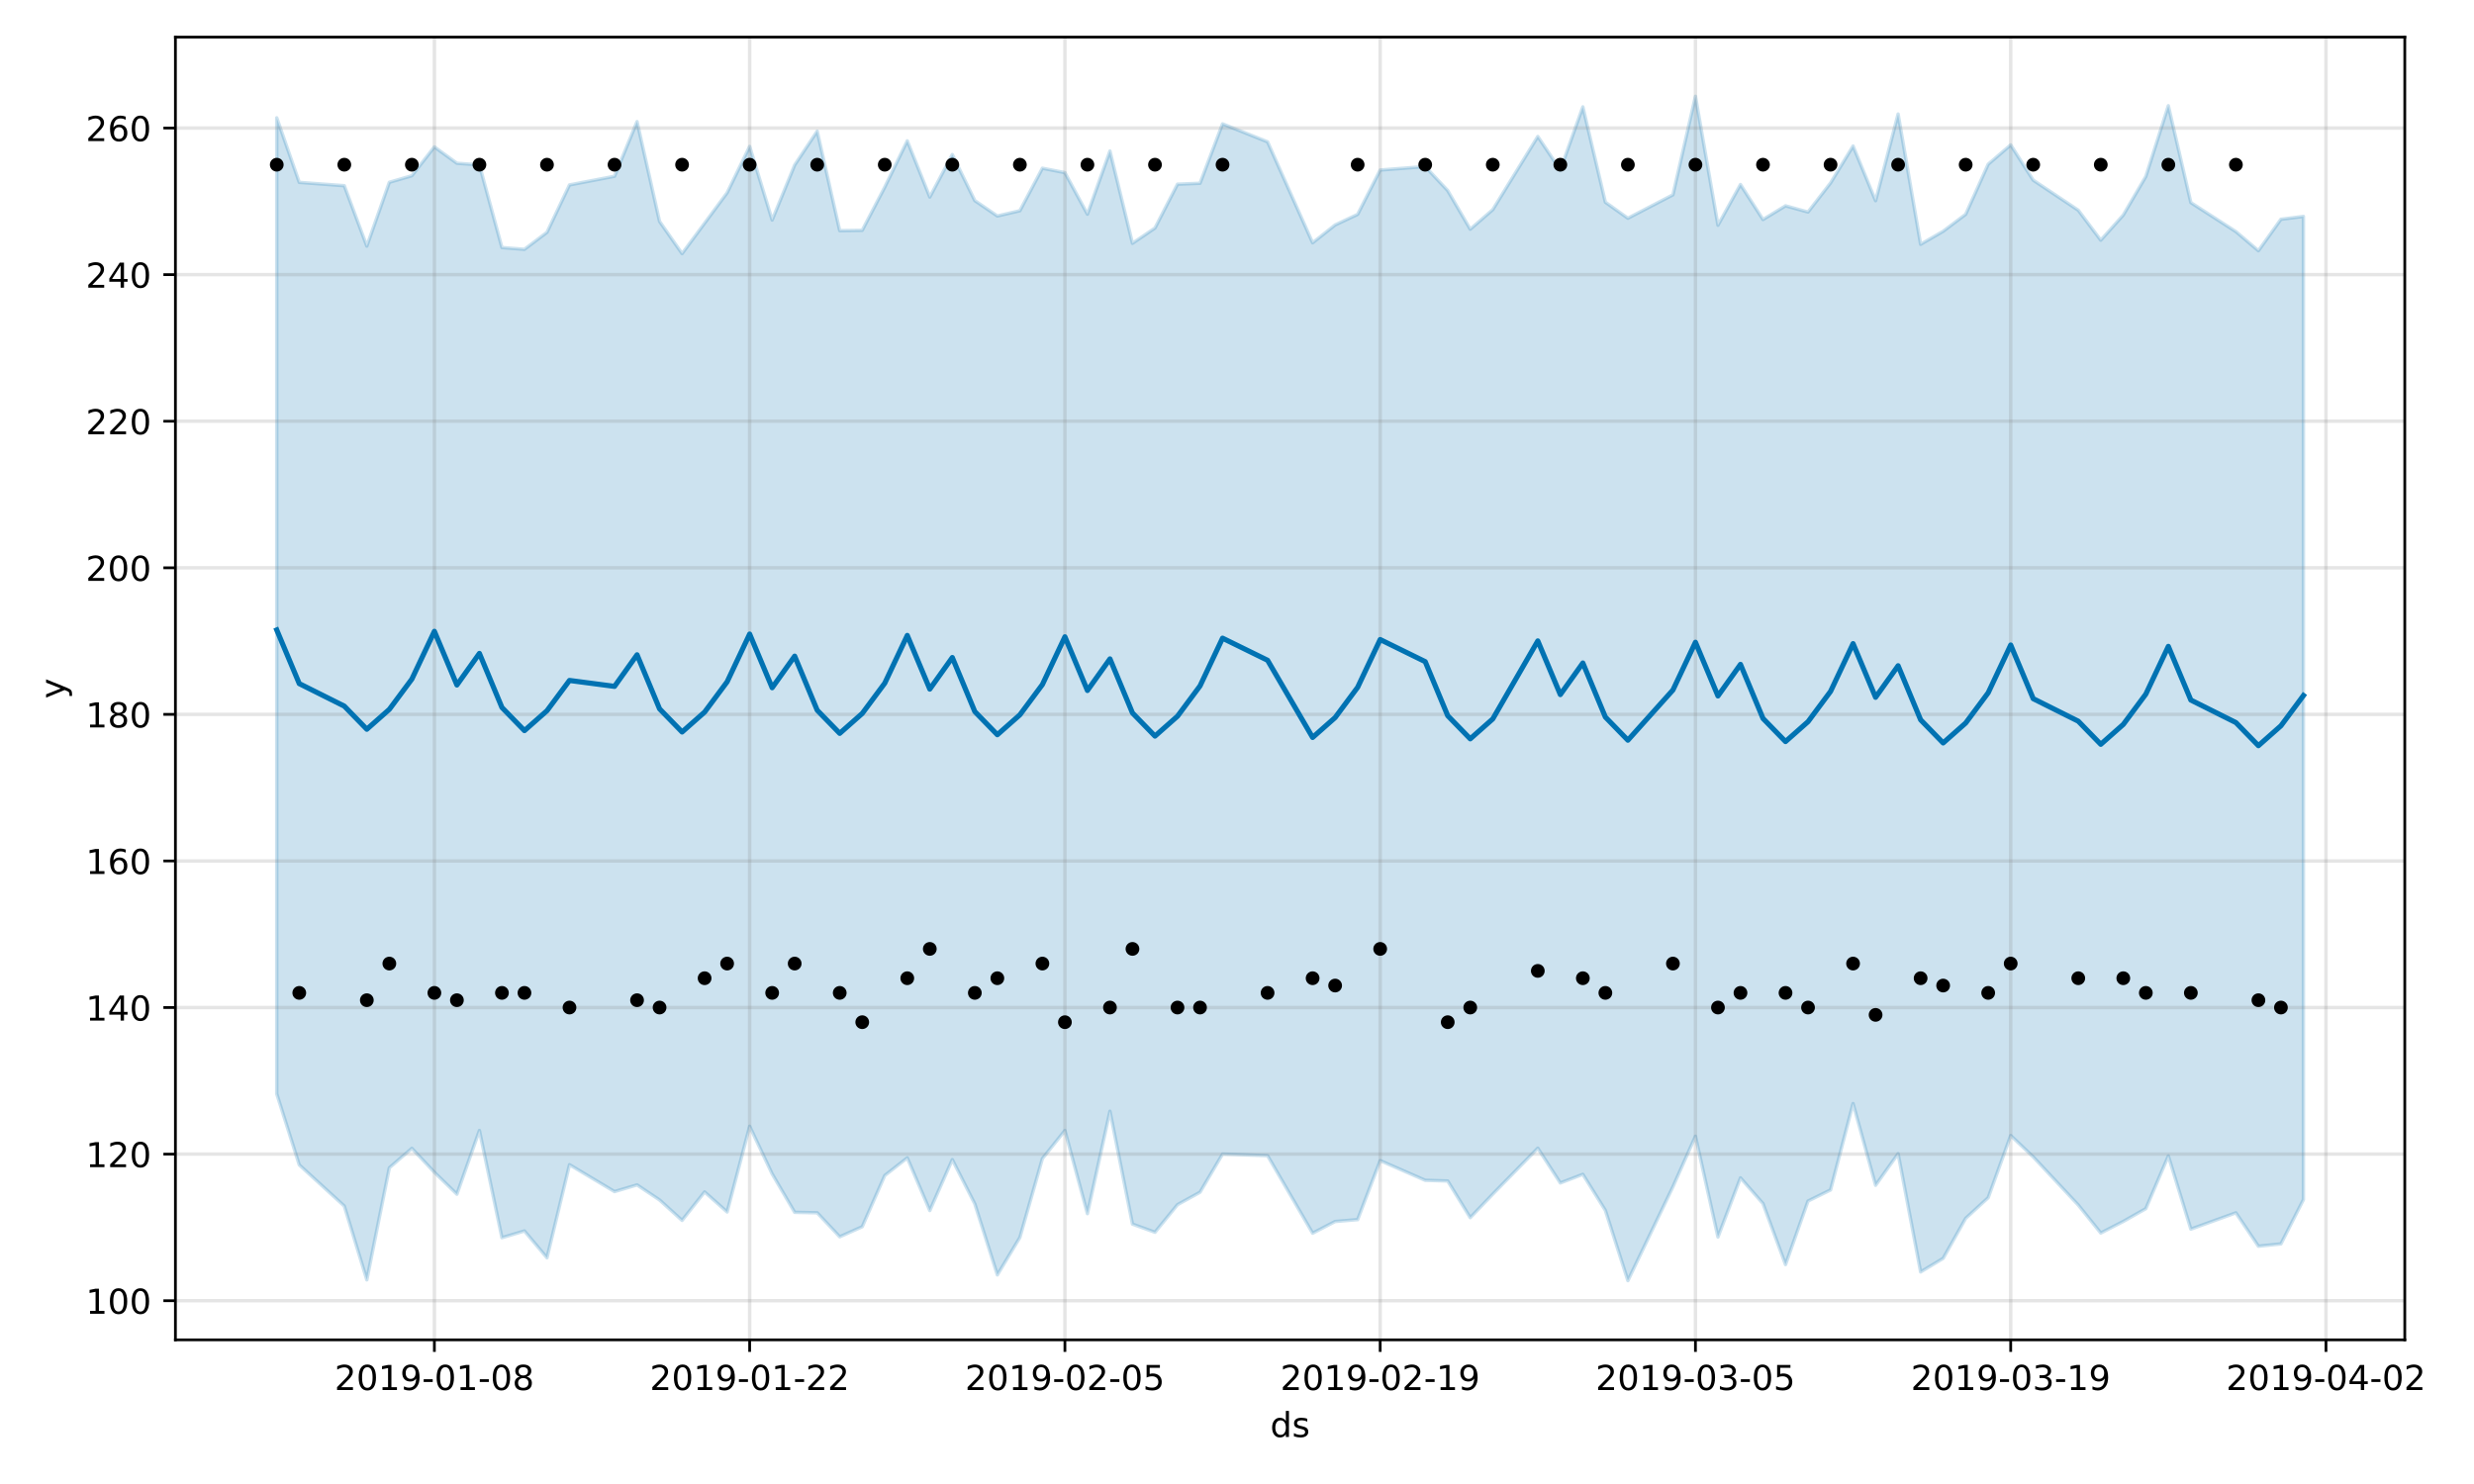 <?xml version="1.0" encoding="utf-8" standalone="no"?>
<!DOCTYPE svg PUBLIC "-//W3C//DTD SVG 1.1//EN"
  "http://www.w3.org/Graphics/SVG/1.1/DTD/svg11.dtd">
<!-- Created with matplotlib (https://matplotlib.org/) -->
<svg height="432pt" version="1.1" viewBox="0 0 720 432" width="720pt" xmlns="http://www.w3.org/2000/svg" xmlns:xlink="http://www.w3.org/1999/xlink">
 <defs>
  <style type="text/css">
*{stroke-linecap:butt;stroke-linejoin:round;}
  </style>
 </defs>
 <g id="figure_1">
  <g id="patch_1">
   <path d="M 0 432 
L 720 432 
L 720 0 
L 0 0 
z
" style="fill:#ffffff;"/>
  </g>
  <g id="axes_1">
   <g id="patch_2">
    <path d="M 51.05 390.04 
L 699.857 390.04 
L 699.857 10.8 
L 51.05 10.8 
z
" style="fill:#ffffff;"/>
   </g>
   <g id="PolyCollection_1">
    <defs>
     <path d="M 80.541 -397.698 
L 80.541 -113.567 
L 87.095 -92.892 
L 100.202 -80.906 
L 106.756 -59.426 
L 113.309 -92.045 
L 119.863 -97.711 
L 126.417 -90.743 
L 132.97 -84.369 
L 139.524 -102.91 
L 146.077 -71.698 
L 152.631 -73.657 
L 159.185 -65.85 
L 165.738 -92.945 
L 178.845 -85.124 
L 185.399 -87.067 
L 191.953 -82.682 
L 198.506 -76.732 
L 205.06 -85.024 
L 211.613 -79.185 
L 218.167 -104.144 
L 224.721 -90.264 
L 231.274 -79.079 
L 237.828 -78.948 
L 244.381 -71.968 
L 250.935 -74.891 
L 257.489 -89.803 
L 264.042 -94.936 
L 270.596 -79.597 
L 277.15 -94.42 
L 283.703 -81.528 
L 290.257 -60.87 
L 296.81 -71.764 
L 303.364 -94.718 
L 309.918 -102.908 
L 316.471 -78.695 
L 323.025 -108.521 
L 329.578 -75.658 
L 336.132 -73.279 
L 342.686 -81.314 
L 349.239 -84.935 
L 355.793 -96.038 
L 368.9 -95.577 
L 382.007 -73.011 
L 388.561 -76.418 
L 395.114 -76.961 
L 401.668 -94.144 
L 414.775 -88.407 
L 421.329 -88.206 
L 427.883 -77.527 
L 434.436 -84.381 
L 447.543 -97.76 
L 454.097 -87.634 
L 460.651 -90.149 
L 467.204 -79.648 
L 473.758 -59.198 
L 486.865 -86.525 
L 493.419 -101.239 
L 499.972 -71.895 
L 506.526 -89.119 
L 513.079 -81.635 
L 519.633 -63.872 
L 526.187 -82.372 
L 532.74 -85.604 
L 539.294 -110.749 
L 545.847 -86.96 
L 552.401 -96.158 
L 558.955 -61.733 
L 565.508 -65.683 
L 572.062 -77.33 
L 578.616 -83.342 
L 585.169 -101.446 
L 591.723 -95.222 
L 604.83 -81.212 
L 611.384 -73.064 
L 617.937 -76.43 
L 624.491 -80.155 
L 631.044 -95.498 
L 637.598 -74.192 
L 650.705 -78.939 
L 657.259 -69.216 
L 663.812 -69.891 
L 670.366 -82.786 
L 670.366 -368.995 
L 670.366 -368.995 
L 663.812 -368.17 
L 657.259 -359.009 
L 650.705 -364.583 
L 637.598 -373.021 
L 631.044 -401.209 
L 624.491 -380.628 
L 617.937 -369.405 
L 611.384 -362.083 
L 604.83 -370.803 
L 591.723 -379.556 
L 585.169 -389.817 
L 578.616 -384.194 
L 572.062 -369.617 
L 565.508 -364.68 
L 558.955 -360.887 
L 552.401 -398.802 
L 545.847 -373.574 
L 539.294 -389.489 
L 532.74 -378.737 
L 526.187 -370.282 
L 519.633 -372.083 
L 513.079 -368.093 
L 506.526 -378.286 
L 499.972 -366.428 
L 493.419 -403.962 
L 486.865 -375.287 
L 473.758 -368.472 
L 467.204 -373.139 
L 460.651 -400.893 
L 454.097 -382.496 
L 447.543 -392.265 
L 434.436 -370.964 
L 427.883 -365.277 
L 421.329 -376.514 
L 414.775 -383.512 
L 401.668 -382.504 
L 395.114 -369.595 
L 388.561 -366.52 
L 382.007 -361.327 
L 368.9 -390.712 
L 355.793 -395.943 
L 349.239 -378.652 
L 342.686 -378.384 
L 336.132 -365.622 
L 329.578 -361.176 
L 323.025 -388.03 
L 316.471 -369.648 
L 309.918 -381.749 
L 303.364 -383.031 
L 296.81 -370.654 
L 290.257 -369.129 
L 283.703 -373.598 
L 277.15 -387.004 
L 270.596 -374.639 
L 264.042 -390.996 
L 257.489 -377.525 
L 250.935 -364.954 
L 244.381 -364.861 
L 237.828 -393.81 
L 231.274 -383.965 
L 224.721 -367.95 
L 218.167 -389.369 
L 211.613 -375.878 
L 205.06 -367.031 
L 198.506 -358.173 
L 191.953 -367.536 
L 185.399 -396.595 
L 178.845 -380.692 
L 165.738 -378.171 
L 159.185 -364.376 
L 152.631 -359.424 
L 146.077 -359.942 
L 139.524 -384.013 
L 132.97 -384.475 
L 126.417 -389.246 
L 119.863 -380.846 
L 113.309 -378.938 
L 106.756 -360.363 
L 100.202 -377.945 
L 87.095 -378.917 
L 80.541 -397.698 
z
" id="mafe47a6cd1" style="stroke:#0072b2;stroke-opacity:0.2;"/>
    </defs>
    <g clip-path="url(#p5e3fd34b41)">
     <use style="fill:#0072b2;fill-opacity:0.2;stroke:#0072b2;stroke-opacity:0.2;" x="0" xlink:href="#mafe47a6cd1" y="432"/>
    </g>
   </g>
   <g id="matplotlib.axis_1">
    <g id="xtick_1">
     <g id="line2d_1">
      <path clip-path="url(#p5e3fd34b41)" d="M 126.417 390.04 
L 126.417 10.8 
" style="fill:none;stroke:#808080;stroke-linecap:square;stroke-opacity:0.2;"/>
     </g>
     <g id="line2d_2">
      <defs>
       <path d="M 0 0 
L 0 3.5 
" id="mcf592fb5c8" style="stroke:#000000;stroke-width:0.8;"/>
      </defs>
      <g>
       <use style="stroke:#000000;stroke-width:0.8;" x="126.417" xlink:href="#mcf592fb5c8" y="390.04"/>
      </g>
     </g>
     <g id="text_1">
      <!-- 2019-01-08 -->
      <defs>
       <path d="M 19.188 8.297 
L 53.609 8.297 
L 53.609 0 
L 7.328 0 
L 7.328 8.297 
Q 12.938 14.109 22.625 23.891 
Q 32.328 33.688 34.812 36.531 
Q 39.547 41.844 41.422 45.531 
Q 43.312 49.219 43.312 52.781 
Q 43.312 58.594 39.234 62.25 
Q 35.156 65.922 28.609 65.922 
Q 23.969 65.922 18.812 64.312 
Q 13.672 62.703 7.812 59.422 
L 7.812 69.391 
Q 13.766 71.781 18.938 73 
Q 24.125 74.219 28.422 74.219 
Q 39.75 74.219 46.484 68.547 
Q 53.219 62.891 53.219 53.422 
Q 53.219 48.922 51.531 44.891 
Q 49.859 40.875 45.406 35.406 
Q 44.188 33.984 37.641 27.219 
Q 31.109 20.453 19.188 8.297 
z
" id="DejaVuSans-50"/>
       <path d="M 31.781 66.406 
Q 24.172 66.406 20.328 58.906 
Q 16.5 51.422 16.5 36.375 
Q 16.5 21.391 20.328 13.891 
Q 24.172 6.391 31.781 6.391 
Q 39.453 6.391 43.281 13.891 
Q 47.125 21.391 47.125 36.375 
Q 47.125 51.422 43.281 58.906 
Q 39.453 66.406 31.781 66.406 
z
M 31.781 74.219 
Q 44.047 74.219 50.516 64.516 
Q 56.984 54.828 56.984 36.375 
Q 56.984 17.969 50.516 8.266 
Q 44.047 -1.422 31.781 -1.422 
Q 19.531 -1.422 13.062 8.266 
Q 6.594 17.969 6.594 36.375 
Q 6.594 54.828 13.062 64.516 
Q 19.531 74.219 31.781 74.219 
z
" id="DejaVuSans-48"/>
       <path d="M 12.406 8.297 
L 28.516 8.297 
L 28.516 63.922 
L 10.984 60.406 
L 10.984 69.391 
L 28.422 72.906 
L 38.281 72.906 
L 38.281 8.297 
L 54.391 8.297 
L 54.391 0 
L 12.406 0 
z
" id="DejaVuSans-49"/>
       <path d="M 10.984 1.516 
L 10.984 10.5 
Q 14.703 8.734 18.5 7.812 
Q 22.312 6.891 25.984 6.891 
Q 35.75 6.891 40.891 13.453 
Q 46.047 20.016 46.781 33.406 
Q 43.953 29.203 39.594 26.953 
Q 35.25 24.703 29.984 24.703 
Q 19.047 24.703 12.672 31.312 
Q 6.297 37.938 6.297 49.422 
Q 6.297 60.641 12.938 67.422 
Q 19.578 74.219 30.609 74.219 
Q 43.266 74.219 49.922 64.516 
Q 56.594 54.828 56.594 36.375 
Q 56.594 19.141 48.406 8.859 
Q 40.234 -1.422 26.422 -1.422 
Q 22.703 -1.422 18.891 -0.688 
Q 15.094 0.047 10.984 1.516 
z
M 30.609 32.422 
Q 37.25 32.422 41.125 36.953 
Q 45.016 41.5 45.016 49.422 
Q 45.016 57.281 41.125 61.844 
Q 37.25 66.406 30.609 66.406 
Q 23.969 66.406 20.094 61.844 
Q 16.219 57.281 16.219 49.422 
Q 16.219 41.5 20.094 36.953 
Q 23.969 32.422 30.609 32.422 
z
" id="DejaVuSans-57"/>
       <path d="M 4.891 31.391 
L 31.203 31.391 
L 31.203 23.391 
L 4.891 23.391 
z
" id="DejaVuSans-45"/>
       <path d="M 31.781 34.625 
Q 24.75 34.625 20.719 30.859 
Q 16.703 27.094 16.703 20.516 
Q 16.703 13.922 20.719 10.156 
Q 24.75 6.391 31.781 6.391 
Q 38.812 6.391 42.859 10.172 
Q 46.922 13.969 46.922 20.516 
Q 46.922 27.094 42.891 30.859 
Q 38.875 34.625 31.781 34.625 
z
M 21.922 38.812 
Q 15.578 40.375 12.031 44.719 
Q 8.5 49.078 8.5 55.328 
Q 8.5 64.062 14.719 69.141 
Q 20.953 74.219 31.781 74.219 
Q 42.672 74.219 48.875 69.141 
Q 55.078 64.062 55.078 55.328 
Q 55.078 49.078 51.531 44.719 
Q 48 40.375 41.703 38.812 
Q 48.828 37.156 52.797 32.312 
Q 56.781 27.484 56.781 20.516 
Q 56.781 9.906 50.312 4.234 
Q 43.844 -1.422 31.781 -1.422 
Q 19.734 -1.422 13.25 4.234 
Q 6.781 9.906 6.781 20.516 
Q 6.781 27.484 10.781 32.312 
Q 14.797 37.156 21.922 38.812 
z
M 18.312 54.391 
Q 18.312 48.734 21.844 45.562 
Q 25.391 42.391 31.781 42.391 
Q 38.141 42.391 41.719 45.562 
Q 45.312 48.734 45.312 54.391 
Q 45.312 60.062 41.719 63.234 
Q 38.141 66.406 31.781 66.406 
Q 25.391 66.406 21.844 63.234 
Q 18.312 60.062 18.312 54.391 
z
" id="DejaVuSans-56"/>
      </defs>
      <g transform="translate(97.359 404.638)scale(0.1 -0.1)">
       <use xlink:href="#DejaVuSans-50"/>
       <use x="63.623" xlink:href="#DejaVuSans-48"/>
       <use x="127.246" xlink:href="#DejaVuSans-49"/>
       <use x="190.869" xlink:href="#DejaVuSans-57"/>
       <use x="254.492" xlink:href="#DejaVuSans-45"/>
       <use x="290.576" xlink:href="#DejaVuSans-48"/>
       <use x="354.199" xlink:href="#DejaVuSans-49"/>
       <use x="417.822" xlink:href="#DejaVuSans-45"/>
       <use x="453.906" xlink:href="#DejaVuSans-48"/>
       <use x="517.529" xlink:href="#DejaVuSans-56"/>
      </g>
     </g>
    </g>
    <g id="xtick_2">
     <g id="line2d_3">
      <path clip-path="url(#p5e3fd34b41)" d="M 218.167 390.04 
L 218.167 10.8 
" style="fill:none;stroke:#808080;stroke-linecap:square;stroke-opacity:0.2;"/>
     </g>
     <g id="line2d_4">
      <g>
       <use style="stroke:#000000;stroke-width:0.8;" x="218.167" xlink:href="#mcf592fb5c8" y="390.04"/>
      </g>
     </g>
     <g id="text_2">
      <!-- 2019-01-22 -->
      <g transform="translate(189.109 404.638)scale(0.1 -0.1)">
       <use xlink:href="#DejaVuSans-50"/>
       <use x="63.623" xlink:href="#DejaVuSans-48"/>
       <use x="127.246" xlink:href="#DejaVuSans-49"/>
       <use x="190.869" xlink:href="#DejaVuSans-57"/>
       <use x="254.492" xlink:href="#DejaVuSans-45"/>
       <use x="290.576" xlink:href="#DejaVuSans-48"/>
       <use x="354.199" xlink:href="#DejaVuSans-49"/>
       <use x="417.822" xlink:href="#DejaVuSans-45"/>
       <use x="453.906" xlink:href="#DejaVuSans-50"/>
       <use x="517.529" xlink:href="#DejaVuSans-50"/>
      </g>
     </g>
    </g>
    <g id="xtick_3">
     <g id="line2d_5">
      <path clip-path="url(#p5e3fd34b41)" d="M 309.918 390.04 
L 309.918 10.8 
" style="fill:none;stroke:#808080;stroke-linecap:square;stroke-opacity:0.2;"/>
     </g>
     <g id="line2d_6">
      <g>
       <use style="stroke:#000000;stroke-width:0.8;" x="309.918" xlink:href="#mcf592fb5c8" y="390.04"/>
      </g>
     </g>
     <g id="text_3">
      <!-- 2019-02-05 -->
      <defs>
       <path d="M 10.797 72.906 
L 49.516 72.906 
L 49.516 64.594 
L 19.828 64.594 
L 19.828 46.734 
Q 21.969 47.469 24.109 47.828 
Q 26.266 48.188 28.422 48.188 
Q 40.625 48.188 47.75 41.5 
Q 54.891 34.812 54.891 23.391 
Q 54.891 11.625 47.562 5.094 
Q 40.234 -1.422 26.906 -1.422 
Q 22.312 -1.422 17.547 -0.641 
Q 12.797 0.141 7.719 1.703 
L 7.719 11.625 
Q 12.109 9.234 16.797 8.062 
Q 21.484 6.891 26.703 6.891 
Q 35.156 6.891 40.078 11.328 
Q 45.016 15.766 45.016 23.391 
Q 45.016 31 40.078 35.438 
Q 35.156 39.891 26.703 39.891 
Q 22.75 39.891 18.812 39.016 
Q 14.891 38.141 10.797 36.281 
z
" id="DejaVuSans-53"/>
      </defs>
      <g transform="translate(280.86 404.638)scale(0.1 -0.1)">
       <use xlink:href="#DejaVuSans-50"/>
       <use x="63.623" xlink:href="#DejaVuSans-48"/>
       <use x="127.246" xlink:href="#DejaVuSans-49"/>
       <use x="190.869" xlink:href="#DejaVuSans-57"/>
       <use x="254.492" xlink:href="#DejaVuSans-45"/>
       <use x="290.576" xlink:href="#DejaVuSans-48"/>
       <use x="354.199" xlink:href="#DejaVuSans-50"/>
       <use x="417.822" xlink:href="#DejaVuSans-45"/>
       <use x="453.906" xlink:href="#DejaVuSans-48"/>
       <use x="517.529" xlink:href="#DejaVuSans-53"/>
      </g>
     </g>
    </g>
    <g id="xtick_4">
     <g id="line2d_7">
      <path clip-path="url(#p5e3fd34b41)" d="M 401.668 390.04 
L 401.668 10.8 
" style="fill:none;stroke:#808080;stroke-linecap:square;stroke-opacity:0.2;"/>
     </g>
     <g id="line2d_8">
      <g>
       <use style="stroke:#000000;stroke-width:0.8;" x="401.668" xlink:href="#mcf592fb5c8" y="390.04"/>
      </g>
     </g>
     <g id="text_4">
      <!-- 2019-02-19 -->
      <g transform="translate(372.61 404.638)scale(0.1 -0.1)">
       <use xlink:href="#DejaVuSans-50"/>
       <use x="63.623" xlink:href="#DejaVuSans-48"/>
       <use x="127.246" xlink:href="#DejaVuSans-49"/>
       <use x="190.869" xlink:href="#DejaVuSans-57"/>
       <use x="254.492" xlink:href="#DejaVuSans-45"/>
       <use x="290.576" xlink:href="#DejaVuSans-48"/>
       <use x="354.199" xlink:href="#DejaVuSans-50"/>
       <use x="417.822" xlink:href="#DejaVuSans-45"/>
       <use x="453.906" xlink:href="#DejaVuSans-49"/>
       <use x="517.529" xlink:href="#DejaVuSans-57"/>
      </g>
     </g>
    </g>
    <g id="xtick_5">
     <g id="line2d_9">
      <path clip-path="url(#p5e3fd34b41)" d="M 493.419 390.04 
L 493.419 10.8 
" style="fill:none;stroke:#808080;stroke-linecap:square;stroke-opacity:0.2;"/>
     </g>
     <g id="line2d_10">
      <g>
       <use style="stroke:#000000;stroke-width:0.8;" x="493.419" xlink:href="#mcf592fb5c8" y="390.04"/>
      </g>
     </g>
     <g id="text_5">
      <!-- 2019-03-05 -->
      <defs>
       <path d="M 40.578 39.312 
Q 47.656 37.797 51.625 33 
Q 55.609 28.219 55.609 21.188 
Q 55.609 10.406 48.188 4.484 
Q 40.766 -1.422 27.094 -1.422 
Q 22.516 -1.422 17.656 -0.516 
Q 12.797 0.391 7.625 2.203 
L 7.625 11.719 
Q 11.719 9.328 16.594 8.109 
Q 21.484 6.891 26.812 6.891 
Q 36.078 6.891 40.938 10.547 
Q 45.797 14.203 45.797 21.188 
Q 45.797 27.641 41.281 31.266 
Q 36.766 34.906 28.719 34.906 
L 20.219 34.906 
L 20.219 43.016 
L 29.109 43.016 
Q 36.375 43.016 40.234 45.922 
Q 44.094 48.828 44.094 54.297 
Q 44.094 59.906 40.109 62.906 
Q 36.141 65.922 28.719 65.922 
Q 24.656 65.922 20.016 65.031 
Q 15.375 64.156 9.812 62.312 
L 9.812 71.094 
Q 15.438 72.656 20.344 73.438 
Q 25.25 74.219 29.594 74.219 
Q 40.828 74.219 47.359 69.109 
Q 53.906 64.016 53.906 55.328 
Q 53.906 49.266 50.438 45.094 
Q 46.969 40.922 40.578 39.312 
z
" id="DejaVuSans-51"/>
      </defs>
      <g transform="translate(464.361 404.638)scale(0.1 -0.1)">
       <use xlink:href="#DejaVuSans-50"/>
       <use x="63.623" xlink:href="#DejaVuSans-48"/>
       <use x="127.246" xlink:href="#DejaVuSans-49"/>
       <use x="190.869" xlink:href="#DejaVuSans-57"/>
       <use x="254.492" xlink:href="#DejaVuSans-45"/>
       <use x="290.576" xlink:href="#DejaVuSans-48"/>
       <use x="354.199" xlink:href="#DejaVuSans-51"/>
       <use x="417.822" xlink:href="#DejaVuSans-45"/>
       <use x="453.906" xlink:href="#DejaVuSans-48"/>
       <use x="517.529" xlink:href="#DejaVuSans-53"/>
      </g>
     </g>
    </g>
    <g id="xtick_6">
     <g id="line2d_11">
      <path clip-path="url(#p5e3fd34b41)" d="M 585.169 390.04 
L 585.169 10.8 
" style="fill:none;stroke:#808080;stroke-linecap:square;stroke-opacity:0.2;"/>
     </g>
     <g id="line2d_12">
      <g>
       <use style="stroke:#000000;stroke-width:0.8;" x="585.169" xlink:href="#mcf592fb5c8" y="390.04"/>
      </g>
     </g>
     <g id="text_6">
      <!-- 2019-03-19 -->
      <g transform="translate(556.111 404.638)scale(0.1 -0.1)">
       <use xlink:href="#DejaVuSans-50"/>
       <use x="63.623" xlink:href="#DejaVuSans-48"/>
       <use x="127.246" xlink:href="#DejaVuSans-49"/>
       <use x="190.869" xlink:href="#DejaVuSans-57"/>
       <use x="254.492" xlink:href="#DejaVuSans-45"/>
       <use x="290.576" xlink:href="#DejaVuSans-48"/>
       <use x="354.199" xlink:href="#DejaVuSans-51"/>
       <use x="417.822" xlink:href="#DejaVuSans-45"/>
       <use x="453.906" xlink:href="#DejaVuSans-49"/>
       <use x="517.529" xlink:href="#DejaVuSans-57"/>
      </g>
     </g>
    </g>
    <g id="xtick_7">
     <g id="line2d_13">
      <path clip-path="url(#p5e3fd34b41)" d="M 676.92 390.04 
L 676.92 10.8 
" style="fill:none;stroke:#808080;stroke-linecap:square;stroke-opacity:0.2;"/>
     </g>
     <g id="line2d_14">
      <g>
       <use style="stroke:#000000;stroke-width:0.8;" x="676.92" xlink:href="#mcf592fb5c8" y="390.04"/>
      </g>
     </g>
     <g id="text_7">
      <!-- 2019-04-02 -->
      <defs>
       <path d="M 37.797 64.312 
L 12.891 25.391 
L 37.797 25.391 
z
M 35.203 72.906 
L 47.609 72.906 
L 47.609 25.391 
L 58.016 25.391 
L 58.016 17.188 
L 47.609 17.188 
L 47.609 0 
L 37.797 0 
L 37.797 17.188 
L 4.891 17.188 
L 4.891 26.703 
z
" id="DejaVuSans-52"/>
      </defs>
      <g transform="translate(647.862 404.638)scale(0.1 -0.1)">
       <use xlink:href="#DejaVuSans-50"/>
       <use x="63.623" xlink:href="#DejaVuSans-48"/>
       <use x="127.246" xlink:href="#DejaVuSans-49"/>
       <use x="190.869" xlink:href="#DejaVuSans-57"/>
       <use x="254.492" xlink:href="#DejaVuSans-45"/>
       <use x="290.576" xlink:href="#DejaVuSans-48"/>
       <use x="354.199" xlink:href="#DejaVuSans-52"/>
       <use x="417.822" xlink:href="#DejaVuSans-45"/>
       <use x="453.906" xlink:href="#DejaVuSans-48"/>
       <use x="517.529" xlink:href="#DejaVuSans-50"/>
      </g>
     </g>
    </g>
    <g id="text_8">
     <!-- ds -->
     <defs>
      <path d="M 45.406 46.391 
L 45.406 75.984 
L 54.391 75.984 
L 54.391 0 
L 45.406 0 
L 45.406 8.203 
Q 42.578 3.328 38.25 0.953 
Q 33.938 -1.422 27.875 -1.422 
Q 17.969 -1.422 11.734 6.484 
Q 5.516 14.406 5.516 27.297 
Q 5.516 40.188 11.734 48.094 
Q 17.969 56 27.875 56 
Q 33.938 56 38.25 53.625 
Q 42.578 51.266 45.406 46.391 
z
M 14.797 27.297 
Q 14.797 17.391 18.875 11.75 
Q 22.953 6.109 30.078 6.109 
Q 37.203 6.109 41.297 11.75 
Q 45.406 17.391 45.406 27.297 
Q 45.406 37.203 41.297 42.844 
Q 37.203 48.484 30.078 48.484 
Q 22.953 48.484 18.875 42.844 
Q 14.797 37.203 14.797 27.297 
z
" id="DejaVuSans-100"/>
      <path d="M 44.281 53.078 
L 44.281 44.578 
Q 40.484 46.531 36.375 47.5 
Q 32.281 48.484 27.875 48.484 
Q 21.188 48.484 17.844 46.438 
Q 14.5 44.391 14.5 40.281 
Q 14.5 37.156 16.891 35.375 
Q 19.281 33.594 26.516 31.984 
L 29.594 31.297 
Q 39.156 29.25 43.188 25.516 
Q 47.219 21.781 47.219 15.094 
Q 47.219 7.469 41.188 3.016 
Q 35.156 -1.422 24.609 -1.422 
Q 20.219 -1.422 15.453 -0.562 
Q 10.688 0.297 5.422 2 
L 5.422 11.281 
Q 10.406 8.688 15.234 7.391 
Q 20.062 6.109 24.812 6.109 
Q 31.156 6.109 34.562 8.281 
Q 37.984 10.453 37.984 14.406 
Q 37.984 18.062 35.516 20.016 
Q 33.062 21.969 24.703 23.781 
L 21.578 24.516 
Q 13.234 26.266 9.516 29.906 
Q 5.812 33.547 5.812 39.891 
Q 5.812 47.609 11.281 51.797 
Q 16.75 56 26.812 56 
Q 31.781 56 36.172 55.266 
Q 40.578 54.547 44.281 53.078 
z
" id="DejaVuSans-115"/>
     </defs>
     <g transform="translate(369.675 418.317)scale(0.1 -0.1)">
      <use xlink:href="#DejaVuSans-100"/>
      <use x="63.477" xlink:href="#DejaVuSans-115"/>
     </g>
    </g>
   </g>
   <g id="matplotlib.axis_2">
    <g id="ytick_1">
     <g id="line2d_15">
      <path clip-path="url(#p5e3fd34b41)" d="M 51.05 378.639 
L 699.857 378.639 
" style="fill:none;stroke:#808080;stroke-linecap:square;stroke-opacity:0.2;"/>
     </g>
     <g id="line2d_16">
      <defs>
       <path d="M 0 0 
L -3.5 0 
" id="mb5ccc100dc" style="stroke:#000000;stroke-width:0.8;"/>
      </defs>
      <g>
       <use style="stroke:#000000;stroke-width:0.8;" x="51.05" xlink:href="#mb5ccc100dc" y="378.639"/>
      </g>
     </g>
     <g id="text_9">
      <!-- 100 -->
      <g transform="translate(24.962 382.439)scale(0.1 -0.1)">
       <use xlink:href="#DejaVuSans-49"/>
       <use x="63.623" xlink:href="#DejaVuSans-48"/>
       <use x="127.246" xlink:href="#DejaVuSans-48"/>
      </g>
     </g>
    </g>
    <g id="ytick_2">
     <g id="line2d_17">
      <path clip-path="url(#p5e3fd34b41)" d="M 51.05 335.969 
L 699.857 335.969 
" style="fill:none;stroke:#808080;stroke-linecap:square;stroke-opacity:0.2;"/>
     </g>
     <g id="line2d_18">
      <g>
       <use style="stroke:#000000;stroke-width:0.8;" x="51.05" xlink:href="#mb5ccc100dc" y="335.969"/>
      </g>
     </g>
     <g id="text_10">
      <!-- 120 -->
      <g transform="translate(24.962 339.768)scale(0.1 -0.1)">
       <use xlink:href="#DejaVuSans-49"/>
       <use x="63.623" xlink:href="#DejaVuSans-50"/>
       <use x="127.246" xlink:href="#DejaVuSans-48"/>
      </g>
     </g>
    </g>
    <g id="ytick_3">
     <g id="line2d_19">
      <path clip-path="url(#p5e3fd34b41)" d="M 51.05 293.299 
L 699.857 293.299 
" style="fill:none;stroke:#808080;stroke-linecap:square;stroke-opacity:0.2;"/>
     </g>
     <g id="line2d_20">
      <g>
       <use style="stroke:#000000;stroke-width:0.8;" x="51.05" xlink:href="#mb5ccc100dc" y="293.299"/>
      </g>
     </g>
     <g id="text_11">
      <!-- 140 -->
      <g transform="translate(24.962 297.098)scale(0.1 -0.1)">
       <use xlink:href="#DejaVuSans-49"/>
       <use x="63.623" xlink:href="#DejaVuSans-52"/>
       <use x="127.246" xlink:href="#DejaVuSans-48"/>
      </g>
     </g>
    </g>
    <g id="ytick_4">
     <g id="line2d_21">
      <path clip-path="url(#p5e3fd34b41)" d="M 51.05 250.629 
L 699.857 250.629 
" style="fill:none;stroke:#808080;stroke-linecap:square;stroke-opacity:0.2;"/>
     </g>
     <g id="line2d_22">
      <g>
       <use style="stroke:#000000;stroke-width:0.8;" x="51.05" xlink:href="#mb5ccc100dc" y="250.629"/>
      </g>
     </g>
     <g id="text_12">
      <!-- 160 -->
      <defs>
       <path d="M 33.016 40.375 
Q 26.375 40.375 22.484 35.828 
Q 18.609 31.297 18.609 23.391 
Q 18.609 15.531 22.484 10.953 
Q 26.375 6.391 33.016 6.391 
Q 39.656 6.391 43.531 10.953 
Q 47.406 15.531 47.406 23.391 
Q 47.406 31.297 43.531 35.828 
Q 39.656 40.375 33.016 40.375 
z
M 52.594 71.297 
L 52.594 62.312 
Q 48.875 64.062 45.094 64.984 
Q 41.312 65.922 37.594 65.922 
Q 27.828 65.922 22.672 59.328 
Q 17.531 52.734 16.797 39.406 
Q 19.672 43.656 24.016 45.922 
Q 28.375 48.188 33.594 48.188 
Q 44.578 48.188 50.953 41.516 
Q 57.328 34.859 57.328 23.391 
Q 57.328 12.156 50.688 5.359 
Q 44.047 -1.422 33.016 -1.422 
Q 20.359 -1.422 13.672 8.266 
Q 6.984 17.969 6.984 36.375 
Q 6.984 53.656 15.188 63.938 
Q 23.391 74.219 37.203 74.219 
Q 40.922 74.219 44.703 73.484 
Q 48.484 72.75 52.594 71.297 
z
" id="DejaVuSans-54"/>
      </defs>
      <g transform="translate(24.962 254.428)scale(0.1 -0.1)">
       <use xlink:href="#DejaVuSans-49"/>
       <use x="63.623" xlink:href="#DejaVuSans-54"/>
       <use x="127.246" xlink:href="#DejaVuSans-48"/>
      </g>
     </g>
    </g>
    <g id="ytick_5">
     <g id="line2d_23">
      <path clip-path="url(#p5e3fd34b41)" d="M 51.05 207.958 
L 699.857 207.958 
" style="fill:none;stroke:#808080;stroke-linecap:square;stroke-opacity:0.2;"/>
     </g>
     <g id="line2d_24">
      <g>
       <use style="stroke:#000000;stroke-width:0.8;" x="51.05" xlink:href="#mb5ccc100dc" y="207.958"/>
      </g>
     </g>
     <g id="text_13">
      <!-- 180 -->
      <g transform="translate(24.962 211.757)scale(0.1 -0.1)">
       <use xlink:href="#DejaVuSans-49"/>
       <use x="63.623" xlink:href="#DejaVuSans-56"/>
       <use x="127.246" xlink:href="#DejaVuSans-48"/>
      </g>
     </g>
    </g>
    <g id="ytick_6">
     <g id="line2d_25">
      <path clip-path="url(#p5e3fd34b41)" d="M 51.05 165.288 
L 699.857 165.288 
" style="fill:none;stroke:#808080;stroke-linecap:square;stroke-opacity:0.2;"/>
     </g>
     <g id="line2d_26">
      <g>
       <use style="stroke:#000000;stroke-width:0.8;" x="51.05" xlink:href="#mb5ccc100dc" y="165.288"/>
      </g>
     </g>
     <g id="text_14">
      <!-- 200 -->
      <g transform="translate(24.962 169.087)scale(0.1 -0.1)">
       <use xlink:href="#DejaVuSans-50"/>
       <use x="63.623" xlink:href="#DejaVuSans-48"/>
       <use x="127.246" xlink:href="#DejaVuSans-48"/>
      </g>
     </g>
    </g>
    <g id="ytick_7">
     <g id="line2d_27">
      <path clip-path="url(#p5e3fd34b41)" d="M 51.05 122.618 
L 699.857 122.618 
" style="fill:none;stroke:#808080;stroke-linecap:square;stroke-opacity:0.2;"/>
     </g>
     <g id="line2d_28">
      <g>
       <use style="stroke:#000000;stroke-width:0.8;" x="51.05" xlink:href="#mb5ccc100dc" y="122.618"/>
      </g>
     </g>
     <g id="text_15">
      <!-- 220 -->
      <g transform="translate(24.962 126.417)scale(0.1 -0.1)">
       <use xlink:href="#DejaVuSans-50"/>
       <use x="63.623" xlink:href="#DejaVuSans-50"/>
       <use x="127.246" xlink:href="#DejaVuSans-48"/>
      </g>
     </g>
    </g>
    <g id="ytick_8">
     <g id="line2d_29">
      <path clip-path="url(#p5e3fd34b41)" d="M 51.05 79.947 
L 699.857 79.947 
" style="fill:none;stroke:#808080;stroke-linecap:square;stroke-opacity:0.2;"/>
     </g>
     <g id="line2d_30">
      <g>
       <use style="stroke:#000000;stroke-width:0.8;" x="51.05" xlink:href="#mb5ccc100dc" y="79.947"/>
      </g>
     </g>
     <g id="text_16">
      <!-- 240 -->
      <g transform="translate(24.962 83.747)scale(0.1 -0.1)">
       <use xlink:href="#DejaVuSans-50"/>
       <use x="63.623" xlink:href="#DejaVuSans-52"/>
       <use x="127.246" xlink:href="#DejaVuSans-48"/>
      </g>
     </g>
    </g>
    <g id="ytick_9">
     <g id="line2d_31">
      <path clip-path="url(#p5e3fd34b41)" d="M 51.05 37.277 
L 699.857 37.277 
" style="fill:none;stroke:#808080;stroke-linecap:square;stroke-opacity:0.2;"/>
     </g>
     <g id="line2d_32">
      <g>
       <use style="stroke:#000000;stroke-width:0.8;" x="51.05" xlink:href="#mb5ccc100dc" y="37.277"/>
      </g>
     </g>
     <g id="text_17">
      <!-- 260 -->
      <g transform="translate(24.962 41.076)scale(0.1 -0.1)">
       <use xlink:href="#DejaVuSans-50"/>
       <use x="63.623" xlink:href="#DejaVuSans-54"/>
       <use x="127.246" xlink:href="#DejaVuSans-48"/>
      </g>
     </g>
    </g>
    <g id="text_18">
     <!-- y -->
     <defs>
      <path d="M 32.172 -5.078 
Q 28.375 -14.844 24.75 -17.812 
Q 21.141 -20.797 15.094 -20.797 
L 7.906 -20.797 
L 7.906 -13.281 
L 13.188 -13.281 
Q 16.891 -13.281 18.938 -11.516 
Q 21 -9.766 23.484 -3.219 
L 25.094 0.875 
L 2.984 54.688 
L 12.5 54.688 
L 29.594 11.922 
L 46.688 54.688 
L 56.203 54.688 
z
" id="DejaVuSans-121"/>
     </defs>
     <g transform="translate(18.883 203.379)rotate(-90)scale(0.1 -0.1)">
      <use xlink:href="#DejaVuSans-121"/>
     </g>
    </g>
   </g>
   <g id="line2d_33">
    <defs>
     <path d="M 0 1.5 
C 0.398 1.5 0.779 1.342 1.061 1.061 
C 1.342 0.779 1.5 0.398 1.5 0 
C 1.5 -0.398 1.342 -0.779 1.061 -1.061 
C 0.779 -1.342 0.398 -1.5 0 -1.5 
C -0.398 -1.5 -0.779 -1.342 -1.061 -1.061 
C -1.342 -0.779 -1.5 -0.398 -1.5 0 
C -1.5 0.398 -1.342 0.779 -1.061 1.061 
C -0.779 1.342 -0.398 1.5 0 1.5 
z
" id="mca3aaf2c28" style="stroke:#000000;"/>
    </defs>
    <g clip-path="url(#p5e3fd34b41)">
     <use style="stroke:#000000;" x="80.541" xlink:href="#mca3aaf2c28" y="47.945"/>
     <use style="stroke:#000000;" x="87.095" xlink:href="#mca3aaf2c28" y="289.032"/>
     <use style="stroke:#000000;" x="100.202" xlink:href="#mca3aaf2c28" y="47.945"/>
     <use style="stroke:#000000;" x="106.756" xlink:href="#mca3aaf2c28" y="291.165"/>
     <use style="stroke:#000000;" x="113.309" xlink:href="#mca3aaf2c28" y="280.498"/>
     <use style="stroke:#000000;" x="119.863" xlink:href="#mca3aaf2c28" y="47.945"/>
     <use style="stroke:#000000;" x="126.417" xlink:href="#mca3aaf2c28" y="289.032"/>
     <use style="stroke:#000000;" x="132.97" xlink:href="#mca3aaf2c28" y="291.165"/>
     <use style="stroke:#000000;" x="139.524" xlink:href="#mca3aaf2c28" y="47.945"/>
     <use style="stroke:#000000;" x="146.077" xlink:href="#mca3aaf2c28" y="289.032"/>
     <use style="stroke:#000000;" x="152.631" xlink:href="#mca3aaf2c28" y="289.032"/>
     <use style="stroke:#000000;" x="159.185" xlink:href="#mca3aaf2c28" y="47.945"/>
     <use style="stroke:#000000;" x="165.738" xlink:href="#mca3aaf2c28" y="293.299"/>
     <use style="stroke:#000000;" x="178.845" xlink:href="#mca3aaf2c28" y="47.945"/>
     <use style="stroke:#000000;" x="185.399" xlink:href="#mca3aaf2c28" y="291.165"/>
     <use style="stroke:#000000;" x="191.953" xlink:href="#mca3aaf2c28" y="293.299"/>
     <use style="stroke:#000000;" x="198.506" xlink:href="#mca3aaf2c28" y="47.945"/>
     <use style="stroke:#000000;" x="205.06" xlink:href="#mca3aaf2c28" y="284.765"/>
     <use style="stroke:#000000;" x="211.613" xlink:href="#mca3aaf2c28" y="280.498"/>
     <use style="stroke:#000000;" x="218.167" xlink:href="#mca3aaf2c28" y="47.945"/>
     <use style="stroke:#000000;" x="224.721" xlink:href="#mca3aaf2c28" y="289.032"/>
     <use style="stroke:#000000;" x="231.274" xlink:href="#mca3aaf2c28" y="280.498"/>
     <use style="stroke:#000000;" x="237.828" xlink:href="#mca3aaf2c28" y="47.945"/>
     <use style="stroke:#000000;" x="244.381" xlink:href="#mca3aaf2c28" y="289.032"/>
     <use style="stroke:#000000;" x="250.935" xlink:href="#mca3aaf2c28" y="297.566"/>
     <use style="stroke:#000000;" x="257.489" xlink:href="#mca3aaf2c28" y="47.945"/>
     <use style="stroke:#000000;" x="264.042" xlink:href="#mca3aaf2c28" y="284.765"/>
     <use style="stroke:#000000;" x="270.596" xlink:href="#mca3aaf2c28" y="276.231"/>
     <use style="stroke:#000000;" x="277.15" xlink:href="#mca3aaf2c28" y="47.945"/>
     <use style="stroke:#000000;" x="283.703" xlink:href="#mca3aaf2c28" y="289.032"/>
     <use style="stroke:#000000;" x="290.257" xlink:href="#mca3aaf2c28" y="284.765"/>
     <use style="stroke:#000000;" x="296.81" xlink:href="#mca3aaf2c28" y="47.945"/>
     <use style="stroke:#000000;" x="303.364" xlink:href="#mca3aaf2c28" y="280.498"/>
     <use style="stroke:#000000;" x="309.918" xlink:href="#mca3aaf2c28" y="297.566"/>
     <use style="stroke:#000000;" x="316.471" xlink:href="#mca3aaf2c28" y="47.945"/>
     <use style="stroke:#000000;" x="323.025" xlink:href="#mca3aaf2c28" y="293.299"/>
     <use style="stroke:#000000;" x="329.578" xlink:href="#mca3aaf2c28" y="276.231"/>
     <use style="stroke:#000000;" x="336.132" xlink:href="#mca3aaf2c28" y="47.945"/>
     <use style="stroke:#000000;" x="342.686" xlink:href="#mca3aaf2c28" y="293.299"/>
     <use style="stroke:#000000;" x="349.239" xlink:href="#mca3aaf2c28" y="293.299"/>
     <use style="stroke:#000000;" x="355.793" xlink:href="#mca3aaf2c28" y="47.945"/>
     <use style="stroke:#000000;" x="368.9" xlink:href="#mca3aaf2c28" y="289.032"/>
     <use style="stroke:#000000;" x="382.007" xlink:href="#mca3aaf2c28" y="284.765"/>
     <use style="stroke:#000000;" x="388.561" xlink:href="#mca3aaf2c28" y="286.898"/>
     <use style="stroke:#000000;" x="395.114" xlink:href="#mca3aaf2c28" y="47.945"/>
     <use style="stroke:#000000;" x="401.668" xlink:href="#mca3aaf2c28" y="276.231"/>
     <use style="stroke:#000000;" x="414.775" xlink:href="#mca3aaf2c28" y="47.945"/>
     <use style="stroke:#000000;" x="421.329" xlink:href="#mca3aaf2c28" y="297.566"/>
     <use style="stroke:#000000;" x="427.883" xlink:href="#mca3aaf2c28" y="293.299"/>
     <use style="stroke:#000000;" x="434.436" xlink:href="#mca3aaf2c28" y="47.945"/>
     <use style="stroke:#000000;" x="447.543" xlink:href="#mca3aaf2c28" y="282.631"/>
     <use style="stroke:#000000;" x="454.097" xlink:href="#mca3aaf2c28" y="47.945"/>
     <use style="stroke:#000000;" x="460.651" xlink:href="#mca3aaf2c28" y="284.765"/>
     <use style="stroke:#000000;" x="467.204" xlink:href="#mca3aaf2c28" y="289.032"/>
     <use style="stroke:#000000;" x="473.758" xlink:href="#mca3aaf2c28" y="47.945"/>
     <use style="stroke:#000000;" x="486.865" xlink:href="#mca3aaf2c28" y="280.498"/>
     <use style="stroke:#000000;" x="493.419" xlink:href="#mca3aaf2c28" y="47.945"/>
     <use style="stroke:#000000;" x="499.972" xlink:href="#mca3aaf2c28" y="293.299"/>
     <use style="stroke:#000000;" x="506.526" xlink:href="#mca3aaf2c28" y="289.032"/>
     <use style="stroke:#000000;" x="513.079" xlink:href="#mca3aaf2c28" y="47.945"/>
     <use style="stroke:#000000;" x="519.633" xlink:href="#mca3aaf2c28" y="289.032"/>
     <use style="stroke:#000000;" x="526.187" xlink:href="#mca3aaf2c28" y="293.299"/>
     <use style="stroke:#000000;" x="532.74" xlink:href="#mca3aaf2c28" y="47.945"/>
     <use style="stroke:#000000;" x="539.294" xlink:href="#mca3aaf2c28" y="280.498"/>
     <use style="stroke:#000000;" x="545.847" xlink:href="#mca3aaf2c28" y="295.432"/>
     <use style="stroke:#000000;" x="552.401" xlink:href="#mca3aaf2c28" y="47.945"/>
     <use style="stroke:#000000;" x="558.955" xlink:href="#mca3aaf2c28" y="284.765"/>
     <use style="stroke:#000000;" x="565.508" xlink:href="#mca3aaf2c28" y="286.898"/>
     <use style="stroke:#000000;" x="572.062" xlink:href="#mca3aaf2c28" y="47.945"/>
     <use style="stroke:#000000;" x="578.616" xlink:href="#mca3aaf2c28" y="289.032"/>
     <use style="stroke:#000000;" x="585.169" xlink:href="#mca3aaf2c28" y="280.498"/>
     <use style="stroke:#000000;" x="591.723" xlink:href="#mca3aaf2c28" y="47.945"/>
     <use style="stroke:#000000;" x="604.83" xlink:href="#mca3aaf2c28" y="284.765"/>
     <use style="stroke:#000000;" x="611.384" xlink:href="#mca3aaf2c28" y="47.945"/>
     <use style="stroke:#000000;" x="617.937" xlink:href="#mca3aaf2c28" y="284.765"/>
     <use style="stroke:#000000;" x="624.491" xlink:href="#mca3aaf2c28" y="289.032"/>
     <use style="stroke:#000000;" x="631.044" xlink:href="#mca3aaf2c28" y="47.945"/>
     <use style="stroke:#000000;" x="637.598" xlink:href="#mca3aaf2c28" y="289.032"/>
     <use style="stroke:#000000;" x="650.705" xlink:href="#mca3aaf2c28" y="47.945"/>
     <use style="stroke:#000000;" x="657.259" xlink:href="#mca3aaf2c28" y="291.165"/>
     <use style="stroke:#000000;" x="663.812" xlink:href="#mca3aaf2c28" y="293.299"/>
    </g>
   </g>
   <g id="line2d_34">
    <path clip-path="url(#p5e3fd34b41)" d="M 80.541 183.383 
L 87.095 199.007 
L 100.202 205.556 
L 106.756 212.287 
L 113.309 206.497 
L 119.863 197.682 
L 126.417 183.782 
L 132.97 199.405 
L 139.524 190.215 
L 146.077 205.955 
L 152.631 212.686 
L 159.185 206.895 
L 165.738 198.081 
L 178.845 199.804 
L 185.399 190.614 
L 191.953 206.353 
L 198.506 213.084 
L 205.06 207.294 
L 211.613 198.479 
L 218.167 184.579 
L 224.721 200.202 
L 231.274 191.012 
L 237.828 206.752 
L 244.381 213.483 
L 250.935 207.692 
L 257.489 198.878 
L 264.042 184.977 
L 270.596 200.601 
L 277.15 191.411 
L 283.703 207.15 
L 290.257 213.881 
L 296.81 208.091 
L 303.364 199.276 
L 309.918 185.376 
L 316.471 200.999 
L 323.025 191.809 
L 329.578 207.549 
L 336.132 214.28 
L 342.686 208.489 
L 349.239 199.675 
L 355.793 185.774 
L 368.9 192.208 
L 382.007 214.678 
L 388.561 208.888 
L 395.114 200.073 
L 401.668 186.173 
L 414.775 192.606 
L 421.329 208.346 
L 427.883 215.077 
L 434.436 209.286 
L 447.543 186.571 
L 454.097 202.195 
L 460.651 193.005 
L 467.204 208.744 
L 473.758 215.475 
L 486.865 200.87 
L 493.419 186.97 
L 499.972 202.593 
L 506.526 193.403 
L 513.079 209.143 
L 519.633 215.874 
L 526.187 210.083 
L 532.74 201.269 
L 539.294 187.368 
L 545.847 202.992 
L 552.401 193.802 
L 558.955 209.541 
L 565.508 216.272 
L 572.062 210.482 
L 578.616 201.667 
L 585.169 187.767 
L 591.723 203.39 
L 604.83 209.94 
L 611.384 216.671 
L 617.937 210.88 
L 624.491 202.066 
L 631.044 188.165 
L 637.598 203.789 
L 650.705 210.338 
L 657.259 217.069 
L 663.812 211.279 
L 670.366 202.464 
" style="fill:none;stroke:#0072b2;stroke-linecap:square;stroke-width:1.5;"/>
   </g>
   <g id="patch_3">
    <path d="M 51.05 390.04 
L 51.05 10.8 
" style="fill:none;stroke:#000000;stroke-linecap:square;stroke-linejoin:miter;stroke-width:0.8;"/>
   </g>
   <g id="patch_4">
    <path d="M 699.857 390.04 
L 699.857 10.8 
" style="fill:none;stroke:#000000;stroke-linecap:square;stroke-linejoin:miter;stroke-width:0.8;"/>
   </g>
   <g id="patch_5">
    <path d="M 51.05 390.04 
L 699.857 390.04 
" style="fill:none;stroke:#000000;stroke-linecap:square;stroke-linejoin:miter;stroke-width:0.8;"/>
   </g>
   <g id="patch_6">
    <path d="M 51.05 10.8 
L 699.857 10.8 
" style="fill:none;stroke:#000000;stroke-linecap:square;stroke-linejoin:miter;stroke-width:0.8;"/>
   </g>
  </g>
 </g>
 <defs>
  <clipPath id="p5e3fd34b41">
   <rect height="379.24" width="648.807" x="51.05" y="10.8"/>
  </clipPath>
 </defs>
</svg>
